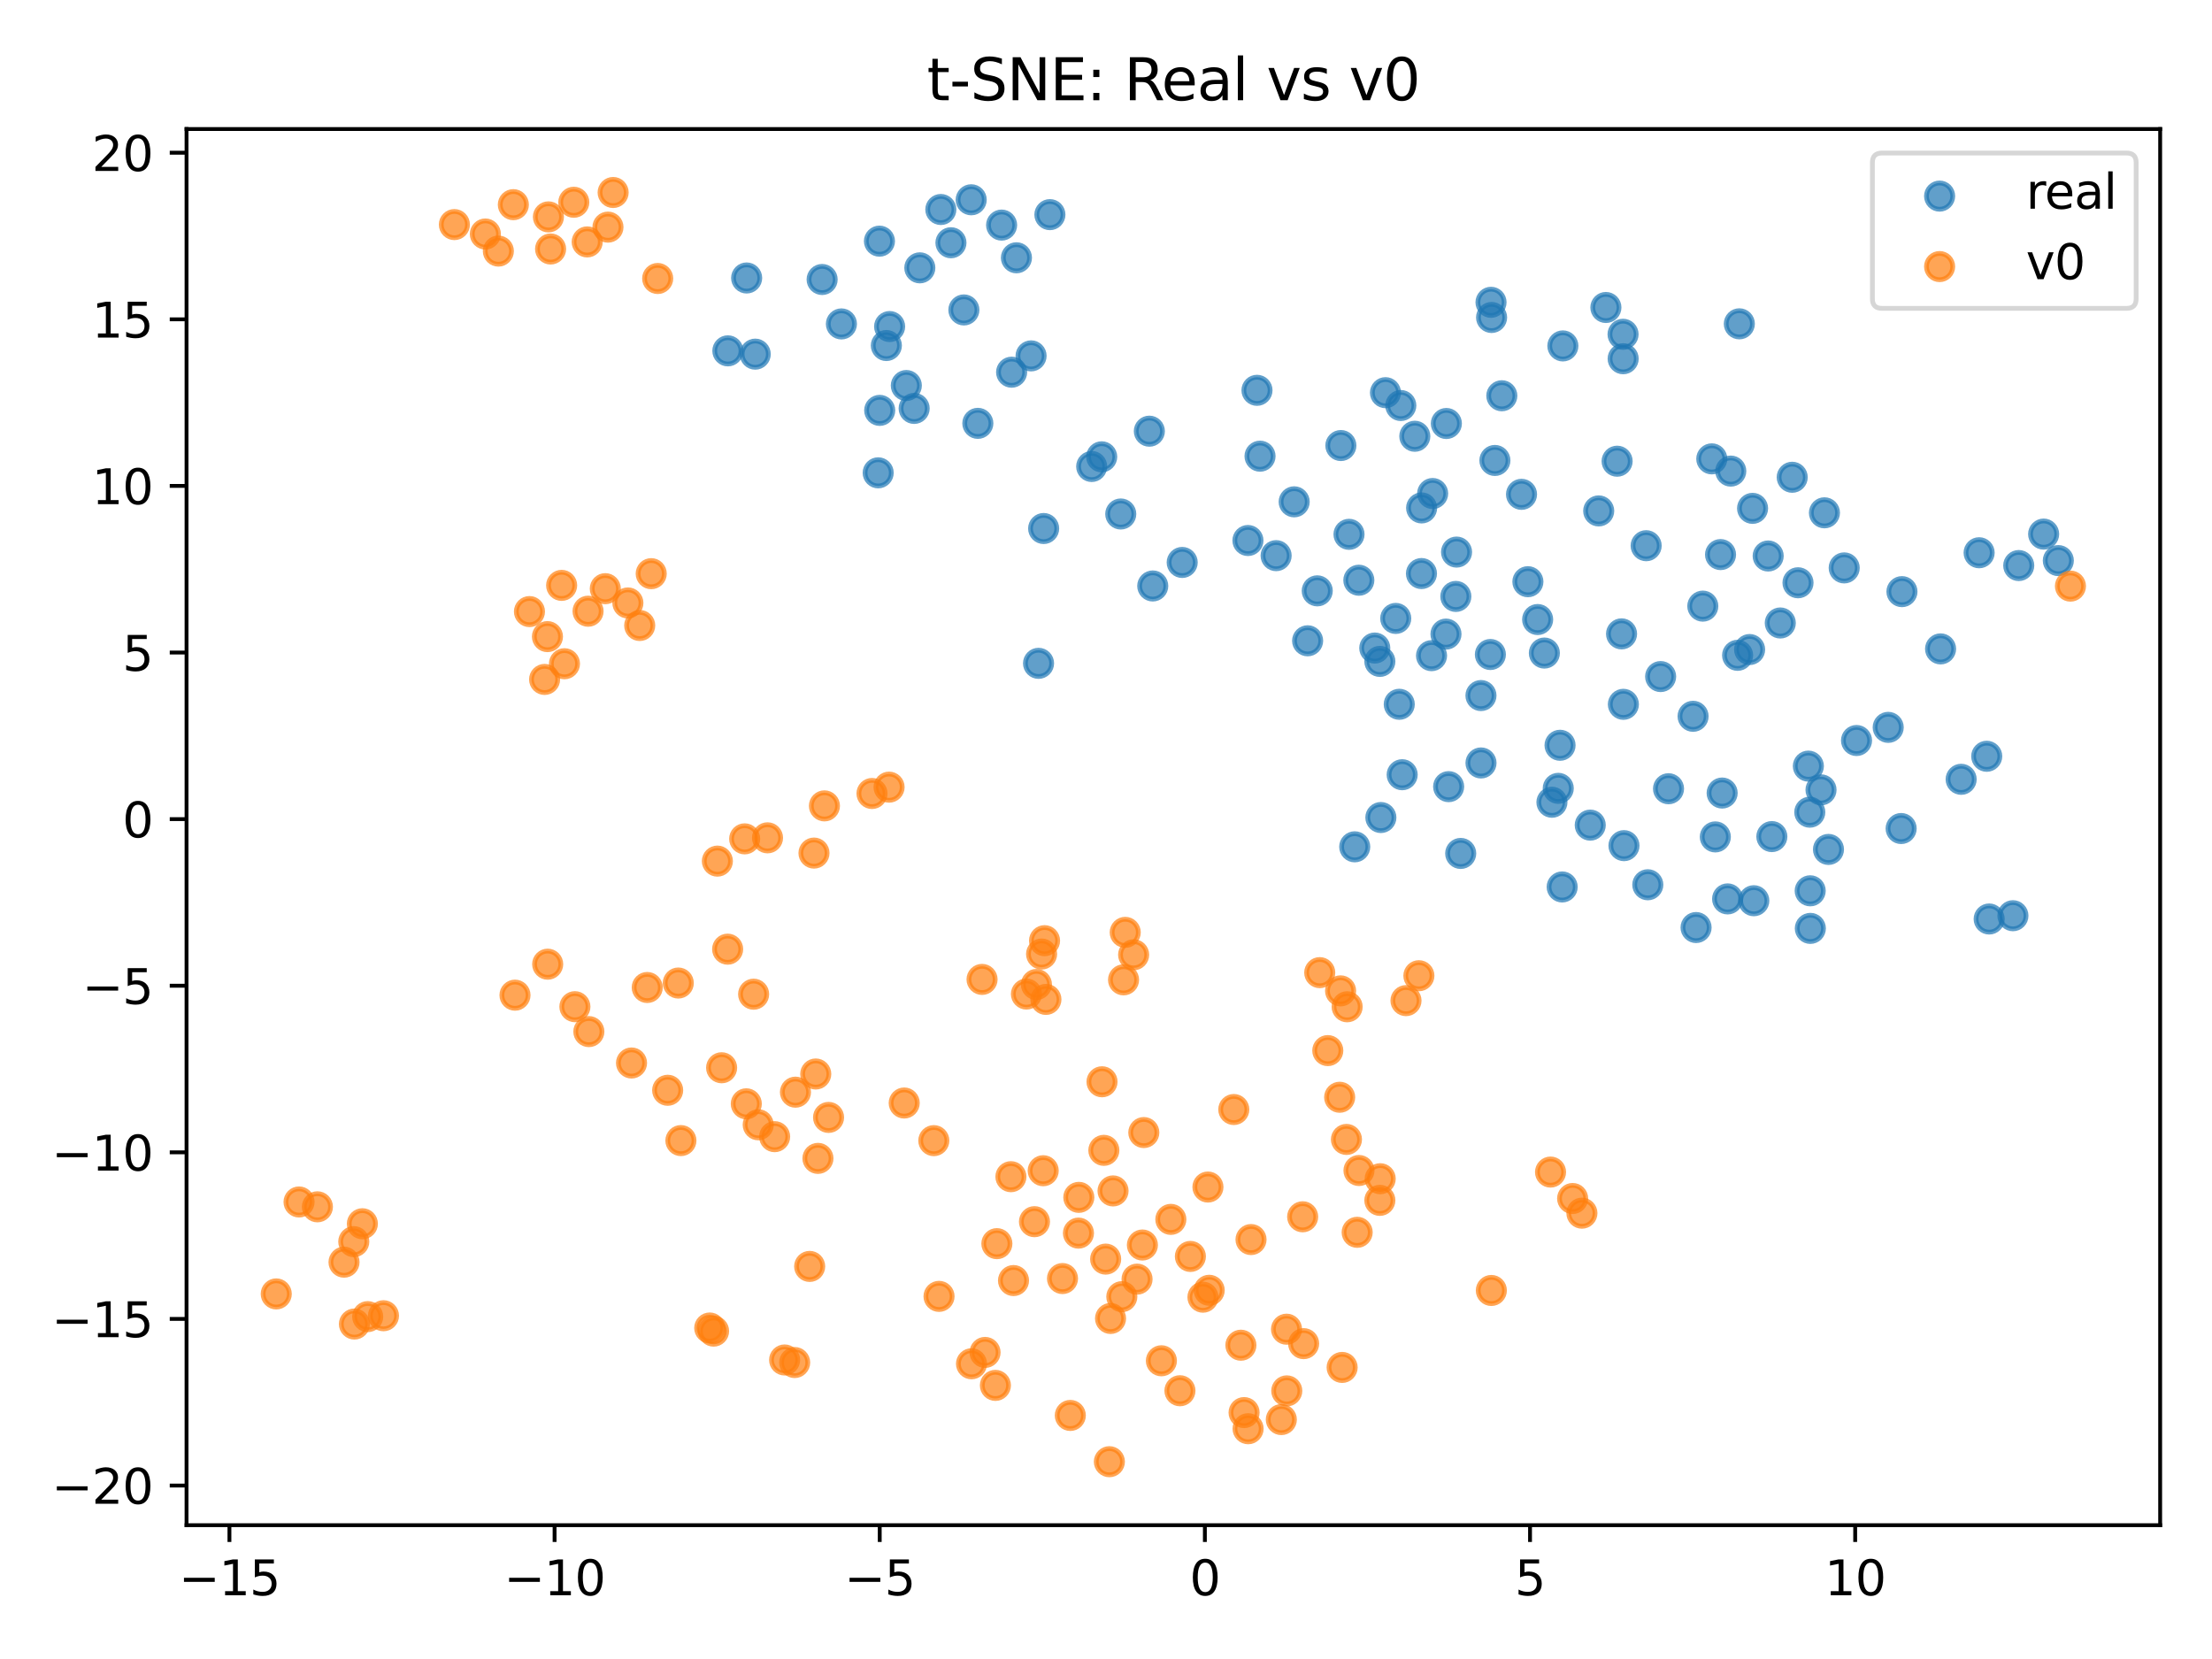 <?xml version="1.0" encoding="utf-8" standalone="no"?>
<!DOCTYPE svg PUBLIC "-//W3C//DTD SVG 1.1//EN"
  "http://www.w3.org/Graphics/SVG/1.1/DTD/svg11.dtd">
<svg xmlns:xlink="http://www.w3.org/1999/xlink" width="460.8pt" height="345.6pt" viewBox="0 0 460.8 345.6" xmlns="http://www.w3.org/2000/svg" version="1.1">
 <defs>
  <style type="text/css">*{stroke-linejoin: round; stroke-linecap: butt}</style>
 </defs>
 <g id="figure_1">
  <g id="patch_1">
   <path d="M 0 345.6 
L 460.8 345.6 
L 460.8 0 
L 0 0 
z
" style="fill: #ffffff"/>
  </g>
  <g id="axes_1">
   <g id="patch_2">
    <path d="M 38.86 317.72 
L 450 317.72 
L 450 26.88 
L 38.86 26.88 
z
" style="fill: #ffffff"/>
   </g>
   <g id="PathCollection_1">
    <defs>
     <path id="mc722284530" d="M 0 2.739 
C 0.726 2.739 1.423 2.45 1.936 1.936 
C 2.45 1.423 2.739 0.726 2.739 0 
C 2.739 -0.726 2.45 -1.423 1.936 -1.936 
C 1.423 -2.45 0.726 -2.739 0 -2.739 
C -0.726 -2.739 -1.423 -2.45 -1.936 -1.936 
C -2.45 -1.423 -2.739 -0.726 -2.739 0 
C -2.739 0.726 -2.45 1.423 -1.936 1.936 
C -1.423 2.45 -0.726 2.739 0 2.739 
z
" style="stroke: #1f77b4; stroke-opacity: 0.7"/>
    </defs>
    <g clip-path="url(#pd73a879f71)">
     <use xlink:href="#mc722284530" x="320.319" y="129.06" style="fill: #1f77b4; fill-opacity: 0.7; stroke: #1f77b4; stroke-opacity: 0.7"/>
     <use xlink:href="#mc722284530" x="151.627" y="73.089" style="fill: #1f77b4; fill-opacity: 0.7; stroke: #1f77b4; stroke-opacity: 0.7"/>
     <use xlink:href="#mc722284530" x="281.023" y="111.31" style="fill: #1f77b4; fill-opacity: 0.7; stroke: #1f77b4; stroke-opacity: 0.7"/>
     <use xlink:href="#mc722284530" x="303.278" y="124.247" style="fill: #1f77b4; fill-opacity: 0.7; stroke: #1f77b4; stroke-opacity: 0.7"/>
     <use xlink:href="#mc722284530" x="291.491" y="146.716" style="fill: #1f77b4; fill-opacity: 0.7; stroke: #1f77b4; stroke-opacity: 0.7"/>
     <use xlink:href="#mc722284530" x="301.223" y="132.095" style="fill: #1f77b4; fill-opacity: 0.7; stroke: #1f77b4; stroke-opacity: 0.7"/>
     <use xlink:href="#mc722284530" x="298.215" y="136.586" style="fill: #1f77b4; fill-opacity: 0.7; stroke: #1f77b4; stroke-opacity: 0.7"/>
     <use xlink:href="#mc722284530" x="377.097" y="185.571" style="fill: #1f77b4; fill-opacity: 0.7; stroke: #1f77b4; stroke-opacity: 0.7"/>
     <use xlink:href="#mc722284530" x="240.138" y="122.067" style="fill: #1f77b4; fill-opacity: 0.7; stroke: #1f77b4; stroke-opacity: 0.7"/>
     <use xlink:href="#mc722284530" x="359.892" y="187.259" style="fill: #1f77b4; fill-opacity: 0.7; stroke: #1f77b4; stroke-opacity: 0.7"/>
     <use xlink:href="#mc722284530" x="246.273" y="117.169" style="fill: #1f77b4; fill-opacity: 0.7; stroke: #1f77b4; stroke-opacity: 0.7"/>
     <use xlink:href="#mc722284530" x="296.15" y="105.81" style="fill: #1f77b4; fill-opacity: 0.7; stroke: #1f77b4; stroke-opacity: 0.7"/>
     <use xlink:href="#mc722284530" x="262.487" y="95.031" style="fill: #1f77b4; fill-opacity: 0.7; stroke: #1f77b4; stroke-opacity: 0.7"/>
     <use xlink:href="#mc722284530" x="288.623" y="81.802" style="fill: #1f77b4; fill-opacity: 0.7; stroke: #1f77b4; stroke-opacity: 0.7"/>
     <use xlink:href="#mc722284530" x="217.411" y="110.099" style="fill: #1f77b4; fill-opacity: 0.7; stroke: #1f77b4; stroke-opacity: 0.7"/>
     <use xlink:href="#mc722284530" x="352.699" y="149.217" style="fill: #1f77b4; fill-opacity: 0.7; stroke: #1f77b4; stroke-opacity: 0.7"/>
     <use xlink:href="#mc722284530" x="274.407" y="123.085" style="fill: #1f77b4; fill-opacity: 0.7; stroke: #1f77b4; stroke-opacity: 0.7"/>
     <use xlink:href="#mc722284530" x="283.07" y="120.873" style="fill: #1f77b4; fill-opacity: 0.7; stroke: #1f77b4; stroke-opacity: 0.7"/>
     <use xlink:href="#mc722284530" x="419.328" y="190.761" style="fill: #1f77b4; fill-opacity: 0.7; stroke: #1f77b4; stroke-opacity: 0.7"/>
     <use xlink:href="#mc722284530" x="301.777" y="163.873" style="fill: #1f77b4; fill-opacity: 0.7; stroke: #1f77b4; stroke-opacity: 0.7"/>
     <use xlink:href="#mc722284530" x="358.754" y="165.205" style="fill: #1f77b4; fill-opacity: 0.7; stroke: #1f77b4; stroke-opacity: 0.7"/>
     <use xlink:href="#mc722284530" x="286.391" y="134.997" style="fill: #1f77b4; fill-opacity: 0.7; stroke: #1f77b4; stroke-opacity: 0.7"/>
     <use xlink:href="#mc722284530" x="396.21" y="123.249" style="fill: #1f77b4; fill-opacity: 0.7; stroke: #1f77b4; stroke-opacity: 0.7"/>
     <use xlink:href="#mc722284530" x="310.474" y="136.345" style="fill: #1f77b4; fill-opacity: 0.7; stroke: #1f77b4; stroke-opacity: 0.7"/>
     <use xlink:href="#mc722284530" x="291.812" y="84.476" style="fill: #1f77b4; fill-opacity: 0.7; stroke: #1f77b4; stroke-opacity: 0.7"/>
     <use xlink:href="#mc722284530" x="384.181" y="118.305" style="fill: #1f77b4; fill-opacity: 0.7; stroke: #1f77b4; stroke-opacity: 0.7"/>
     <use xlink:href="#mc722284530" x="345.939" y="140.94" style="fill: #1f77b4; fill-opacity: 0.7; stroke: #1f77b4; stroke-opacity: 0.7"/>
     <use xlink:href="#mc722284530" x="318.289" y="121.18" style="fill: #1f77b4; fill-opacity: 0.7; stroke: #1f77b4; stroke-opacity: 0.7"/>
     <use xlink:href="#mc722284530" x="337.798" y="132.047" style="fill: #1f77b4; fill-opacity: 0.7; stroke: #1f77b4; stroke-opacity: 0.7"/>
     <use xlink:href="#mc722284530" x="374.558" y="121.402" style="fill: #1f77b4; fill-opacity: 0.7; stroke: #1f77b4; stroke-opacity: 0.7"/>
     <use xlink:href="#mc722284530" x="380.905" y="176.951" style="fill: #1f77b4; fill-opacity: 0.7; stroke: #1f77b4; stroke-opacity: 0.7"/>
     <use xlink:href="#mc722284530" x="396.044" y="172.597" style="fill: #1f77b4; fill-opacity: 0.7; stroke: #1f77b4; stroke-opacity: 0.7"/>
     <use xlink:href="#mc722284530" x="408.543" y="162.344" style="fill: #1f77b4; fill-opacity: 0.7; stroke: #1f77b4; stroke-opacity: 0.7"/>
     <use xlink:href="#mc722284530" x="413.872" y="157.545" style="fill: #1f77b4; fill-opacity: 0.7; stroke: #1f77b4; stroke-opacity: 0.7"/>
     <use xlink:href="#mc722284530" x="420.54" y="117.813" style="fill: #1f77b4; fill-opacity: 0.7; stroke: #1f77b4; stroke-opacity: 0.7"/>
     <use xlink:href="#mc722284530" x="386.748" y="154.262" style="fill: #1f77b4; fill-opacity: 0.7; stroke: #1f77b4; stroke-opacity: 0.7"/>
     <use xlink:href="#mc722284530" x="393.348" y="151.523" style="fill: #1f77b4; fill-opacity: 0.7; stroke: #1f77b4; stroke-opacity: 0.7"/>
     <use xlink:href="#mc722284530" x="412.288" y="115.149" style="fill: #1f77b4; fill-opacity: 0.7; stroke: #1f77b4; stroke-opacity: 0.7"/>
     <use xlink:href="#mc722284530" x="425.727" y="111.262" style="fill: #1f77b4; fill-opacity: 0.7; stroke: #1f77b4; stroke-opacity: 0.7"/>
     <use xlink:href="#mc722284530" x="428.787" y="116.783" style="fill: #1f77b4; fill-opacity: 0.7; stroke: #1f77b4; stroke-opacity: 0.7"/>
     <use xlink:href="#mc722284530" x="303.426" y="115.009" style="fill: #1f77b4; fill-opacity: 0.7; stroke: #1f77b4; stroke-opacity: 0.7"/>
     <use xlink:href="#mc722284530" x="259.968" y="112.598" style="fill: #1f77b4; fill-opacity: 0.7; stroke: #1f77b4; stroke-opacity: 0.7"/>
     <use xlink:href="#mc722284530" x="312.855" y="82.442" style="fill: #1f77b4; fill-opacity: 0.7; stroke: #1f77b4; stroke-opacity: 0.7"/>
     <use xlink:href="#mc722284530" x="354.725" y="126.267" style="fill: #1f77b4; fill-opacity: 0.7; stroke: #1f77b4; stroke-opacity: 0.7"/>
     <use xlink:href="#mc722284530" x="282.215" y="176.407" style="fill: #1f77b4; fill-opacity: 0.7; stroke: #1f77b4; stroke-opacity: 0.7"/>
     <use xlink:href="#mc722284530" x="269.602" y="104.539" style="fill: #1f77b4; fill-opacity: 0.7; stroke: #1f77b4; stroke-opacity: 0.7"/>
     <use xlink:href="#mc722284530" x="338.111" y="69.638" style="fill: #1f77b4; fill-opacity: 0.7; stroke: #1f77b4; stroke-opacity: 0.7"/>
     <use xlink:href="#mc722284530" x="338.133" y="74.73" style="fill: #1f77b4; fill-opacity: 0.7; stroke: #1f77b4; stroke-opacity: 0.7"/>
     <use xlink:href="#mc722284530" x="301.304" y="88.222" style="fill: #1f77b4; fill-opacity: 0.7; stroke: #1f77b4; stroke-opacity: 0.7"/>
     <use xlink:href="#mc722284530" x="342.924" y="113.68" style="fill: #1f77b4; fill-opacity: 0.7; stroke: #1f77b4; stroke-opacity: 0.7"/>
     <use xlink:href="#mc722284530" x="365.092" y="105.901" style="fill: #1f77b4; fill-opacity: 0.7; stroke: #1f77b4; stroke-opacity: 0.7"/>
     <use xlink:href="#mc722284530" x="290.757" y="128.829" style="fill: #1f77b4; fill-opacity: 0.7; stroke: #1f77b4; stroke-opacity: 0.7"/>
     <use xlink:href="#mc722284530" x="325.572" y="72.06" style="fill: #1f77b4; fill-opacity: 0.7; stroke: #1f77b4; stroke-opacity: 0.7"/>
     <use xlink:href="#mc722284530" x="373.35" y="99.423" style="fill: #1f77b4; fill-opacity: 0.7; stroke: #1f77b4; stroke-opacity: 0.7"/>
     <use xlink:href="#mc722284530" x="380.064" y="106.828" style="fill: #1f77b4; fill-opacity: 0.7; stroke: #1f77b4; stroke-opacity: 0.7"/>
     <use xlink:href="#mc722284530" x="360.551" y="98.138" style="fill: #1f77b4; fill-opacity: 0.7; stroke: #1f77b4; stroke-opacity: 0.7"/>
     <use xlink:href="#mc722284530" x="358.418" y="115.53" style="fill: #1f77b4; fill-opacity: 0.7; stroke: #1f77b4; stroke-opacity: 0.7"/>
     <use xlink:href="#mc722284530" x="356.596" y="95.59" style="fill: #1f77b4; fill-opacity: 0.7; stroke: #1f77b4; stroke-opacity: 0.7"/>
     <use xlink:href="#mc722284530" x="292.1" y="161.388" style="fill: #1f77b4; fill-opacity: 0.7; stroke: #1f77b4; stroke-opacity: 0.7"/>
     <use xlink:href="#mc722284530" x="210.736" y="77.537" style="fill: #1f77b4; fill-opacity: 0.7; stroke: #1f77b4; stroke-opacity: 0.7"/>
     <use xlink:href="#mc722284530" x="362.335" y="67.459" style="fill: #1f77b4; fill-opacity: 0.7; stroke: #1f77b4; stroke-opacity: 0.7"/>
     <use xlink:href="#mc722284530" x="365.35" y="187.638" style="fill: #1f77b4; fill-opacity: 0.7; stroke: #1f77b4; stroke-opacity: 0.7"/>
     <use xlink:href="#mc722284530" x="308.52" y="158.937" style="fill: #1f77b4; fill-opacity: 0.7; stroke: #1f77b4; stroke-opacity: 0.7"/>
     <use xlink:href="#mc722284530" x="377.126" y="193.401" style="fill: #1f77b4; fill-opacity: 0.7; stroke: #1f77b4; stroke-opacity: 0.7"/>
     <use xlink:href="#mc722284530" x="379.351" y="164.544" style="fill: #1f77b4; fill-opacity: 0.7; stroke: #1f77b4; stroke-opacity: 0.7"/>
     <use xlink:href="#mc722284530" x="272.402" y="133.489" style="fill: #1f77b4; fill-opacity: 0.7; stroke: #1f77b4; stroke-opacity: 0.7"/>
     <use xlink:href="#mc722284530" x="321.72" y="136.045" style="fill: #1f77b4; fill-opacity: 0.7; stroke: #1f77b4; stroke-opacity: 0.7"/>
     <use xlink:href="#mc722284530" x="377.01" y="169.193" style="fill: #1f77b4; fill-opacity: 0.7; stroke: #1f77b4; stroke-opacity: 0.7"/>
     <use xlink:href="#mc722284530" x="296.116" y="119.48" style="fill: #1f77b4; fill-opacity: 0.7; stroke: #1f77b4; stroke-opacity: 0.7"/>
     <use xlink:href="#mc722284530" x="404.257" y="135.176" style="fill: #1f77b4; fill-opacity: 0.7; stroke: #1f77b4; stroke-opacity: 0.7"/>
     <use xlink:href="#mc722284530" x="414.382" y="191.444" style="fill: #1f77b4; fill-opacity: 0.7; stroke: #1f77b4; stroke-opacity: 0.7"/>
     <use xlink:href="#mc722284530" x="279.326" y="92.813" style="fill: #1f77b4; fill-opacity: 0.7; stroke: #1f77b4; stroke-opacity: 0.7"/>
     <use xlink:href="#mc722284530" x="304.29" y="177.787" style="fill: #1f77b4; fill-opacity: 0.7; stroke: #1f77b4; stroke-opacity: 0.7"/>
     <use xlink:href="#mc722284530" x="287.66" y="170.305" style="fill: #1f77b4; fill-opacity: 0.7; stroke: #1f77b4; stroke-opacity: 0.7"/>
     <use xlink:href="#mc722284530" x="239.43" y="89.824" style="fill: #1f77b4; fill-opacity: 0.7; stroke: #1f77b4; stroke-opacity: 0.7"/>
     <use xlink:href="#mc722284530" x="216.347" y="138.186" style="fill: #1f77b4; fill-opacity: 0.7; stroke: #1f77b4; stroke-opacity: 0.7"/>
     <use xlink:href="#mc722284530" x="310.725" y="66.137" style="fill: #1f77b4; fill-opacity: 0.7; stroke: #1f77b4; stroke-opacity: 0.7"/>
     <use xlink:href="#mc722284530" x="294.731" y="90.88" style="fill: #1f77b4; fill-opacity: 0.7; stroke: #1f77b4; stroke-opacity: 0.7"/>
     <use xlink:href="#mc722284530" x="310.606" y="62.977" style="fill: #1f77b4; fill-opacity: 0.7; stroke: #1f77b4; stroke-opacity: 0.7"/>
     <use xlink:href="#mc722284530" x="334.536" y="64.055" style="fill: #1f77b4; fill-opacity: 0.7; stroke: #1f77b4; stroke-opacity: 0.7"/>
     <use xlink:href="#mc722284530" x="347.584" y="164.308" style="fill: #1f77b4; fill-opacity: 0.7; stroke: #1f77b4; stroke-opacity: 0.7"/>
     <use xlink:href="#mc722284530" x="324.986" y="155.254" style="fill: #1f77b4; fill-opacity: 0.7; stroke: #1f77b4; stroke-opacity: 0.7"/>
     <use xlink:href="#mc722284530" x="265.841" y="115.753" style="fill: #1f77b4; fill-opacity: 0.7; stroke: #1f77b4; stroke-opacity: 0.7"/>
     <use xlink:href="#mc722284530" x="364.475" y="135.31" style="fill: #1f77b4; fill-opacity: 0.7; stroke: #1f77b4; stroke-opacity: 0.7"/>
     <use xlink:href="#mc722284530" x="361.976" y="136.514" style="fill: #1f77b4; fill-opacity: 0.7; stroke: #1f77b4; stroke-opacity: 0.7"/>
     <use xlink:href="#mc722284530" x="338.302" y="176.164" style="fill: #1f77b4; fill-opacity: 0.7; stroke: #1f77b4; stroke-opacity: 0.7"/>
     <use xlink:href="#mc722284530" x="331.277" y="171.889" style="fill: #1f77b4; fill-opacity: 0.7; stroke: #1f77b4; stroke-opacity: 0.7"/>
     <use xlink:href="#mc722284530" x="324.613" y="164.228" style="fill: #1f77b4; fill-opacity: 0.7; stroke: #1f77b4; stroke-opacity: 0.7"/>
     <use xlink:href="#mc722284530" x="323.296" y="167.122" style="fill: #1f77b4; fill-opacity: 0.7; stroke: #1f77b4; stroke-opacity: 0.7"/>
     <use xlink:href="#mc722284530" x="376.716" y="159.599" style="fill: #1f77b4; fill-opacity: 0.7; stroke: #1f77b4; stroke-opacity: 0.7"/>
     <use xlink:href="#mc722284530" x="357.332" y="174.343" style="fill: #1f77b4; fill-opacity: 0.7; stroke: #1f77b4; stroke-opacity: 0.7"/>
     <use xlink:href="#mc722284530" x="369.107" y="174.275" style="fill: #1f77b4; fill-opacity: 0.7; stroke: #1f77b4; stroke-opacity: 0.7"/>
     <use xlink:href="#mc722284530" x="298.444" y="102.809" style="fill: #1f77b4; fill-opacity: 0.7; stroke: #1f77b4; stroke-opacity: 0.7"/>
     <use xlink:href="#mc722284530" x="368.343" y="115.824" style="fill: #1f77b4; fill-opacity: 0.7; stroke: #1f77b4; stroke-opacity: 0.7"/>
     <use xlink:href="#mc722284530" x="287.448" y="137.783" style="fill: #1f77b4; fill-opacity: 0.7; stroke: #1f77b4; stroke-opacity: 0.7"/>
     <use xlink:href="#mc722284530" x="353.324" y="193.223" style="fill: #1f77b4; fill-opacity: 0.7; stroke: #1f77b4; stroke-opacity: 0.7"/>
     <use xlink:href="#mc722284530" x="233.474" y="107.075" style="fill: #1f77b4; fill-opacity: 0.7; stroke: #1f77b4; stroke-opacity: 0.7"/>
     <use xlink:href="#mc722284530" x="325.429" y="184.768" style="fill: #1f77b4; fill-opacity: 0.7; stroke: #1f77b4; stroke-opacity: 0.7"/>
     <use xlink:href="#mc722284530" x="338.18" y="146.724" style="fill: #1f77b4; fill-opacity: 0.7; stroke: #1f77b4; stroke-opacity: 0.7"/>
     <use xlink:href="#mc722284530" x="343.266" y="184.312" style="fill: #1f77b4; fill-opacity: 0.7; stroke: #1f77b4; stroke-opacity: 0.7"/>
     <use xlink:href="#mc722284530" x="336.876" y="96.078" style="fill: #1f77b4; fill-opacity: 0.7; stroke: #1f77b4; stroke-opacity: 0.7"/>
     <use xlink:href="#mc722284530" x="316.959" y="102.979" style="fill: #1f77b4; fill-opacity: 0.7; stroke: #1f77b4; stroke-opacity: 0.7"/>
     <use xlink:href="#mc722284530" x="370.866" y="129.779" style="fill: #1f77b4; fill-opacity: 0.7; stroke: #1f77b4; stroke-opacity: 0.7"/>
     <use xlink:href="#mc722284530" x="190.435" y="85.08" style="fill: #1f77b4; fill-opacity: 0.7; stroke: #1f77b4; stroke-opacity: 0.7"/>
     <use xlink:href="#mc722284530" x="311.415" y="95.921" style="fill: #1f77b4; fill-opacity: 0.7; stroke: #1f77b4; stroke-opacity: 0.7"/>
     <use xlink:href="#mc722284530" x="229.503" y="95.165" style="fill: #1f77b4; fill-opacity: 0.7; stroke: #1f77b4; stroke-opacity: 0.7"/>
     <use xlink:href="#mc722284530" x="203.701" y="88.192" style="fill: #1f77b4; fill-opacity: 0.7; stroke: #1f77b4; stroke-opacity: 0.7"/>
     <use xlink:href="#mc722284530" x="182.941" y="98.499" style="fill: #1f77b4; fill-opacity: 0.7; stroke: #1f77b4; stroke-opacity: 0.7"/>
     <use xlink:href="#mc722284530" x="227.419" y="97.177" style="fill: #1f77b4; fill-opacity: 0.7; stroke: #1f77b4; stroke-opacity: 0.7"/>
     <use xlink:href="#mc722284530" x="183.257" y="85.49" style="fill: #1f77b4; fill-opacity: 0.7; stroke: #1f77b4; stroke-opacity: 0.7"/>
     <use xlink:href="#mc722284530" x="191.616" y="55.796" style="fill: #1f77b4; fill-opacity: 0.7; stroke: #1f77b4; stroke-opacity: 0.7"/>
     <use xlink:href="#mc722284530" x="157.329" y="73.776" style="fill: #1f77b4; fill-opacity: 0.7; stroke: #1f77b4; stroke-opacity: 0.7"/>
     <use xlink:href="#mc722284530" x="200.793" y="64.565" style="fill: #1f77b4; fill-opacity: 0.7; stroke: #1f77b4; stroke-opacity: 0.7"/>
     <use xlink:href="#mc722284530" x="175.281" y="67.48" style="fill: #1f77b4; fill-opacity: 0.7; stroke: #1f77b4; stroke-opacity: 0.7"/>
     <use xlink:href="#mc722284530" x="188.805" y="80.311" style="fill: #1f77b4; fill-opacity: 0.7; stroke: #1f77b4; stroke-opacity: 0.7"/>
     <use xlink:href="#mc722284530" x="184.646" y="71.979" style="fill: #1f77b4; fill-opacity: 0.7; stroke: #1f77b4; stroke-opacity: 0.7"/>
     <use xlink:href="#mc722284530" x="185.324" y="68.025" style="fill: #1f77b4; fill-opacity: 0.7; stroke: #1f77b4; stroke-opacity: 0.7"/>
     <use xlink:href="#mc722284530" x="183.205" y="50.238" style="fill: #1f77b4; fill-opacity: 0.7; stroke: #1f77b4; stroke-opacity: 0.7"/>
     <use xlink:href="#mc722284530" x="155.54" y="57.908" style="fill: #1f77b4; fill-opacity: 0.7; stroke: #1f77b4; stroke-opacity: 0.7"/>
     <use xlink:href="#mc722284530" x="171.264" y="58.224" style="fill: #1f77b4; fill-opacity: 0.7; stroke: #1f77b4; stroke-opacity: 0.7"/>
     <use xlink:href="#mc722284530" x="261.853" y="81.311" style="fill: #1f77b4; fill-opacity: 0.7; stroke: #1f77b4; stroke-opacity: 0.7"/>
     <use xlink:href="#mc722284530" x="195.992" y="43.643" style="fill: #1f77b4; fill-opacity: 0.7; stroke: #1f77b4; stroke-opacity: 0.7"/>
     <use xlink:href="#mc722284530" x="308.512" y="144.896" style="fill: #1f77b4; fill-opacity: 0.7; stroke: #1f77b4; stroke-opacity: 0.7"/>
     <use xlink:href="#mc722284530" x="214.791" y="74.136" style="fill: #1f77b4; fill-opacity: 0.7; stroke: #1f77b4; stroke-opacity: 0.7"/>
     <use xlink:href="#mc722284530" x="211.744" y="53.701" style="fill: #1f77b4; fill-opacity: 0.7; stroke: #1f77b4; stroke-opacity: 0.7"/>
     <use xlink:href="#mc722284530" x="198.1" y="50.569" style="fill: #1f77b4; fill-opacity: 0.7; stroke: #1f77b4; stroke-opacity: 0.7"/>
     <use xlink:href="#mc722284530" x="208.653" y="46.891" style="fill: #1f77b4; fill-opacity: 0.7; stroke: #1f77b4; stroke-opacity: 0.7"/>
     <use xlink:href="#mc722284530" x="218.713" y="44.713" style="fill: #1f77b4; fill-opacity: 0.7; stroke: #1f77b4; stroke-opacity: 0.7"/>
     <use xlink:href="#mc722284530" x="202.318" y="41.617" style="fill: #1f77b4; fill-opacity: 0.7; stroke: #1f77b4; stroke-opacity: 0.7"/>
     <use xlink:href="#mc722284530" x="333.039" y="106.433" style="fill: #1f77b4; fill-opacity: 0.7; stroke: #1f77b4; stroke-opacity: 0.7"/>
    </g>
   </g>
   <g id="PathCollection_2">
    <defs>
     <path id="m5a18309e97" d="M 0 2.739 
C 0.726 2.739 1.423 2.45 1.936 1.936 
C 2.45 1.423 2.739 0.726 2.739 0 
C 2.739 -0.726 2.45 -1.423 1.936 -1.936 
C 1.423 -2.45 0.726 -2.739 0 -2.739 
C -0.726 -2.739 -1.423 -2.45 -1.936 -1.936 
C -2.45 -1.423 -2.739 -0.726 -2.739 0 
C -2.739 0.726 -2.45 1.423 -1.936 1.936 
C -1.423 2.45 -0.726 2.739 0 2.739 
z
" style="stroke: #ff7f0e; stroke-opacity: 0.7"/>
    </defs>
    <g clip-path="url(#pd73a879f71)">
     <use xlink:href="#m5a18309e97" x="237.982" y="259.36" style="fill: #ff7f0e; fill-opacity: 0.7; stroke: #ff7f0e; stroke-opacity: 0.7"/>
     <use xlink:href="#m5a18309e97" x="236.869" y="266.469" style="fill: #ff7f0e; fill-opacity: 0.7; stroke: #ff7f0e; stroke-opacity: 0.7"/>
     <use xlink:href="#m5a18309e97" x="241.939" y="283.474" style="fill: #ff7f0e; fill-opacity: 0.7; stroke: #ff7f0e; stroke-opacity: 0.7"/>
     <use xlink:href="#m5a18309e97" x="215.499" y="254.497" style="fill: #ff7f0e; fill-opacity: 0.7; stroke: #ff7f0e; stroke-opacity: 0.7"/>
     <use xlink:href="#m5a18309e97" x="251.635" y="247.283" style="fill: #ff7f0e; fill-opacity: 0.7; stroke: #ff7f0e; stroke-opacity: 0.7"/>
     <use xlink:href="#m5a18309e97" x="233.696" y="270.122" style="fill: #ff7f0e; fill-opacity: 0.7; stroke: #ff7f0e; stroke-opacity: 0.7"/>
     <use xlink:href="#m5a18309e97" x="224.662" y="256.882" style="fill: #ff7f0e; fill-opacity: 0.7; stroke: #ff7f0e; stroke-opacity: 0.7"/>
     <use xlink:href="#m5a18309e97" x="247.98" y="261.737" style="fill: #ff7f0e; fill-opacity: 0.7; stroke: #ff7f0e; stroke-opacity: 0.7"/>
     <use xlink:href="#m5a18309e97" x="250.596" y="270.227" style="fill: #ff7f0e; fill-opacity: 0.7; stroke: #ff7f0e; stroke-opacity: 0.7"/>
     <use xlink:href="#m5a18309e97" x="230.327" y="262.295" style="fill: #ff7f0e; fill-opacity: 0.7; stroke: #ff7f0e; stroke-opacity: 0.7"/>
     <use xlink:href="#m5a18309e97" x="271.367" y="253.478" style="fill: #ff7f0e; fill-opacity: 0.7; stroke: #ff7f0e; stroke-opacity: 0.7"/>
     <use xlink:href="#m5a18309e97" x="260.611" y="258.223" style="fill: #ff7f0e; fill-opacity: 0.7; stroke: #ff7f0e; stroke-opacity: 0.7"/>
     <use xlink:href="#m5a18309e97" x="243.907" y="254.018" style="fill: #ff7f0e; fill-opacity: 0.7; stroke: #ff7f0e; stroke-opacity: 0.7"/>
     <use xlink:href="#m5a18309e97" x="231.867" y="248.09" style="fill: #ff7f0e; fill-opacity: 0.7; stroke: #ff7f0e; stroke-opacity: 0.7"/>
     <use xlink:href="#m5a18309e97" x="282.723" y="256.714" style="fill: #ff7f0e; fill-opacity: 0.7; stroke: #ff7f0e; stroke-opacity: 0.7"/>
     <use xlink:href="#m5a18309e97" x="251.897" y="268.79" style="fill: #ff7f0e; fill-opacity: 0.7; stroke: #ff7f0e; stroke-opacity: 0.7"/>
     <use xlink:href="#m5a18309e97" x="207.668" y="259.076" style="fill: #ff7f0e; fill-opacity: 0.7; stroke: #ff7f0e; stroke-opacity: 0.7"/>
     <use xlink:href="#m5a18309e97" x="224.735" y="249.433" style="fill: #ff7f0e; fill-opacity: 0.7; stroke: #ff7f0e; stroke-opacity: 0.7"/>
     <use xlink:href="#m5a18309e97" x="217.318" y="243.883" style="fill: #ff7f0e; fill-opacity: 0.7; stroke: #ff7f0e; stroke-opacity: 0.7"/>
     <use xlink:href="#m5a18309e97" x="210.592" y="245.127" style="fill: #ff7f0e; fill-opacity: 0.7; stroke: #ff7f0e; stroke-opacity: 0.7"/>
     <use xlink:href="#m5a18309e97" x="221.339" y="266.346" style="fill: #ff7f0e; fill-opacity: 0.7; stroke: #ff7f0e; stroke-opacity: 0.7"/>
     <use xlink:href="#m5a18309e97" x="211.134" y="266.764" style="fill: #ff7f0e; fill-opacity: 0.7; stroke: #ff7f0e; stroke-opacity: 0.7"/>
     <use xlink:href="#m5a18309e97" x="257.023" y="231.132" style="fill: #ff7f0e; fill-opacity: 0.7; stroke: #ff7f0e; stroke-opacity: 0.7"/>
     <use xlink:href="#m5a18309e97" x="310.674" y="268.827" style="fill: #ff7f0e; fill-opacity: 0.7; stroke: #ff7f0e; stroke-opacity: 0.7"/>
     <use xlink:href="#m5a18309e97" x="238.278" y="235.933" style="fill: #ff7f0e; fill-opacity: 0.7; stroke: #ff7f0e; stroke-opacity: 0.7"/>
     <use xlink:href="#m5a18309e97" x="205.205" y="281.735" style="fill: #ff7f0e; fill-opacity: 0.7; stroke: #ff7f0e; stroke-opacity: 0.7"/>
     <use xlink:href="#m5a18309e97" x="323.005" y="244.166" style="fill: #ff7f0e; fill-opacity: 0.7; stroke: #ff7f0e; stroke-opacity: 0.7"/>
     <use xlink:href="#m5a18309e97" x="329.541" y="252.726" style="fill: #ff7f0e; fill-opacity: 0.7; stroke: #ff7f0e; stroke-opacity: 0.7"/>
     <use xlink:href="#m5a18309e97" x="229.954" y="239.638" style="fill: #ff7f0e; fill-opacity: 0.7; stroke: #ff7f0e; stroke-opacity: 0.7"/>
     <use xlink:href="#m5a18309e97" x="327.608" y="249.671" style="fill: #ff7f0e; fill-opacity: 0.7; stroke: #ff7f0e; stroke-opacity: 0.7"/>
     <use xlink:href="#m5a18309e97" x="204.58" y="204.029" style="fill: #ff7f0e; fill-opacity: 0.7; stroke: #ff7f0e; stroke-opacity: 0.7"/>
     <use xlink:href="#m5a18309e97" x="147.848" y="276.648" style="fill: #ff7f0e; fill-opacity: 0.7; stroke: #ff7f0e; stroke-opacity: 0.7"/>
     <use xlink:href="#m5a18309e97" x="168.667" y="263.817" style="fill: #ff7f0e; fill-opacity: 0.7; stroke: #ff7f0e; stroke-opacity: 0.7"/>
     <use xlink:href="#m5a18309e97" x="163.451" y="283.307" style="fill: #ff7f0e; fill-opacity: 0.7; stroke: #ff7f0e; stroke-opacity: 0.7"/>
     <use xlink:href="#m5a18309e97" x="148.651" y="277.294" style="fill: #ff7f0e; fill-opacity: 0.7; stroke: #ff7f0e; stroke-opacity: 0.7"/>
     <use xlink:href="#m5a18309e97" x="195.616" y="270.058" style="fill: #ff7f0e; fill-opacity: 0.7; stroke: #ff7f0e; stroke-opacity: 0.7"/>
     <use xlink:href="#m5a18309e97" x="222.965" y="294.862" style="fill: #ff7f0e; fill-opacity: 0.7; stroke: #ff7f0e; stroke-opacity: 0.7"/>
     <use xlink:href="#m5a18309e97" x="165.543" y="283.842" style="fill: #ff7f0e; fill-opacity: 0.7; stroke: #ff7f0e; stroke-opacity: 0.7"/>
     <use xlink:href="#m5a18309e97" x="207.361" y="288.602" style="fill: #ff7f0e; fill-opacity: 0.7; stroke: #ff7f0e; stroke-opacity: 0.7"/>
     <use xlink:href="#m5a18309e97" x="202.384" y="284.098" style="fill: #ff7f0e; fill-opacity: 0.7; stroke: #ff7f0e; stroke-opacity: 0.7"/>
     <use xlink:href="#m5a18309e97" x="141.844" y="237.606" style="fill: #ff7f0e; fill-opacity: 0.7; stroke: #ff7f0e; stroke-opacity: 0.7"/>
     <use xlink:href="#m5a18309e97" x="188.365" y="229.777" style="fill: #ff7f0e; fill-opacity: 0.7; stroke: #ff7f0e; stroke-opacity: 0.7"/>
     <use xlink:href="#m5a18309e97" x="165.709" y="227.519" style="fill: #ff7f0e; fill-opacity: 0.7; stroke: #ff7f0e; stroke-opacity: 0.7"/>
     <use xlink:href="#m5a18309e97" x="161.373" y="236.789" style="fill: #ff7f0e; fill-opacity: 0.7; stroke: #ff7f0e; stroke-opacity: 0.7"/>
     <use xlink:href="#m5a18309e97" x="169.934" y="223.733" style="fill: #ff7f0e; fill-opacity: 0.7; stroke: #ff7f0e; stroke-opacity: 0.7"/>
     <use xlink:href="#m5a18309e97" x="194.531" y="237.616" style="fill: #ff7f0e; fill-opacity: 0.7; stroke: #ff7f0e; stroke-opacity: 0.7"/>
     <use xlink:href="#m5a18309e97" x="172.604" y="232.779" style="fill: #ff7f0e; fill-opacity: 0.7; stroke: #ff7f0e; stroke-opacity: 0.7"/>
     <use xlink:href="#m5a18309e97" x="170.392" y="241.313" style="fill: #ff7f0e; fill-opacity: 0.7; stroke: #ff7f0e; stroke-opacity: 0.7"/>
     <use xlink:href="#m5a18309e97" x="157.951" y="234.31" style="fill: #ff7f0e; fill-opacity: 0.7; stroke: #ff7f0e; stroke-opacity: 0.7"/>
     <use xlink:href="#m5a18309e97" x="155.467" y="229.946" style="fill: #ff7f0e; fill-opacity: 0.7; stroke: #ff7f0e; stroke-opacity: 0.7"/>
     <use xlink:href="#m5a18309e97" x="171.744" y="167.879" style="fill: #ff7f0e; fill-opacity: 0.7; stroke: #ff7f0e; stroke-opacity: 0.7"/>
     <use xlink:href="#m5a18309e97" x="231.104" y="304.5" style="fill: #ff7f0e; fill-opacity: 0.7; stroke: #ff7f0e; stroke-opacity: 0.7"/>
     <use xlink:href="#m5a18309e97" x="155.13" y="174.749" style="fill: #ff7f0e; fill-opacity: 0.7; stroke: #ff7f0e; stroke-opacity: 0.7"/>
     <use xlink:href="#m5a18309e97" x="169.57" y="177.713" style="fill: #ff7f0e; fill-opacity: 0.7; stroke: #ff7f0e; stroke-opacity: 0.7"/>
     <use xlink:href="#m5a18309e97" x="229.569" y="225.354" style="fill: #ff7f0e; fill-opacity: 0.7; stroke: #ff7f0e; stroke-opacity: 0.7"/>
     <use xlink:href="#m5a18309e97" x="159.887" y="174.536" style="fill: #ff7f0e; fill-opacity: 0.7; stroke: #ff7f0e; stroke-opacity: 0.7"/>
     <use xlink:href="#m5a18309e97" x="185.211" y="163.98" style="fill: #ff7f0e; fill-opacity: 0.7; stroke: #ff7f0e; stroke-opacity: 0.7"/>
     <use xlink:href="#m5a18309e97" x="149.443" y="179.387" style="fill: #ff7f0e; fill-opacity: 0.7; stroke: #ff7f0e; stroke-opacity: 0.7"/>
     <use xlink:href="#m5a18309e97" x="107.283" y="207.312" style="fill: #ff7f0e; fill-opacity: 0.7; stroke: #ff7f0e; stroke-opacity: 0.7"/>
     <use xlink:href="#m5a18309e97" x="181.654" y="165.3" style="fill: #ff7f0e; fill-opacity: 0.7; stroke: #ff7f0e; stroke-opacity: 0.7"/>
     <use xlink:href="#m5a18309e97" x="258.5" y="280.232" style="fill: #ff7f0e; fill-opacity: 0.7; stroke: #ff7f0e; stroke-opacity: 0.7"/>
     <use xlink:href="#m5a18309e97" x="271.571" y="279.904" style="fill: #ff7f0e; fill-opacity: 0.7; stroke: #ff7f0e; stroke-opacity: 0.7"/>
     <use xlink:href="#m5a18309e97" x="231.345" y="274.657" style="fill: #ff7f0e; fill-opacity: 0.7; stroke: #ff7f0e; stroke-opacity: 0.7"/>
     <use xlink:href="#m5a18309e97" x="268.059" y="289.747" style="fill: #ff7f0e; fill-opacity: 0.7; stroke: #ff7f0e; stroke-opacity: 0.7"/>
     <use xlink:href="#m5a18309e97" x="268.006" y="276.896" style="fill: #ff7f0e; fill-opacity: 0.7; stroke: #ff7f0e; stroke-opacity: 0.7"/>
     <use xlink:href="#m5a18309e97" x="260.001" y="297.629" style="fill: #ff7f0e; fill-opacity: 0.7; stroke: #ff7f0e; stroke-opacity: 0.7"/>
     <use xlink:href="#m5a18309e97" x="279.591" y="284.86" style="fill: #ff7f0e; fill-opacity: 0.7; stroke: #ff7f0e; stroke-opacity: 0.7"/>
     <use xlink:href="#m5a18309e97" x="259.166" y="294.266" style="fill: #ff7f0e; fill-opacity: 0.7; stroke: #ff7f0e; stroke-opacity: 0.7"/>
     <use xlink:href="#m5a18309e97" x="245.802" y="289.716" style="fill: #ff7f0e; fill-opacity: 0.7; stroke: #ff7f0e; stroke-opacity: 0.7"/>
     <use xlink:href="#m5a18309e97" x="266.923" y="295.722" style="fill: #ff7f0e; fill-opacity: 0.7; stroke: #ff7f0e; stroke-opacity: 0.7"/>
     <use xlink:href="#m5a18309e97" x="131.558" y="221.441" style="fill: #ff7f0e; fill-opacity: 0.7; stroke: #ff7f0e; stroke-opacity: 0.7"/>
     <use xlink:href="#m5a18309e97" x="139.086" y="227.124" style="fill: #ff7f0e; fill-opacity: 0.7; stroke: #ff7f0e; stroke-opacity: 0.7"/>
     <use xlink:href="#m5a18309e97" x="134.832" y="205.713" style="fill: #ff7f0e; fill-opacity: 0.7; stroke: #ff7f0e; stroke-opacity: 0.7"/>
     <use xlink:href="#m5a18309e97" x="114.092" y="200.859" style="fill: #ff7f0e; fill-opacity: 0.7; stroke: #ff7f0e; stroke-opacity: 0.7"/>
     <use xlink:href="#m5a18309e97" x="150.325" y="222.434" style="fill: #ff7f0e; fill-opacity: 0.7; stroke: #ff7f0e; stroke-opacity: 0.7"/>
     <use xlink:href="#m5a18309e97" x="141.299" y="204.785" style="fill: #ff7f0e; fill-opacity: 0.7; stroke: #ff7f0e; stroke-opacity: 0.7"/>
     <use xlink:href="#m5a18309e97" x="151.581" y="197.73" style="fill: #ff7f0e; fill-opacity: 0.7; stroke: #ff7f0e; stroke-opacity: 0.7"/>
     <use xlink:href="#m5a18309e97" x="122.67" y="214.902" style="fill: #ff7f0e; fill-opacity: 0.7; stroke: #ff7f0e; stroke-opacity: 0.7"/>
     <use xlink:href="#m5a18309e97" x="119.763" y="209.713" style="fill: #ff7f0e; fill-opacity: 0.7; stroke: #ff7f0e; stroke-opacity: 0.7"/>
     <use xlink:href="#m5a18309e97" x="156.994" y="207.111" style="fill: #ff7f0e; fill-opacity: 0.7; stroke: #ff7f0e; stroke-opacity: 0.7"/>
     <use xlink:href="#m5a18309e97" x="217.599" y="195.961" style="fill: #ff7f0e; fill-opacity: 0.7; stroke: #ff7f0e; stroke-opacity: 0.7"/>
     <use xlink:href="#m5a18309e97" x="234.406" y="194.232" style="fill: #ff7f0e; fill-opacity: 0.7; stroke: #ff7f0e; stroke-opacity: 0.7"/>
     <use xlink:href="#m5a18309e97" x="274.924" y="202.618" style="fill: #ff7f0e; fill-opacity: 0.7; stroke: #ff7f0e; stroke-opacity: 0.7"/>
     <use xlink:href="#m5a18309e97" x="216.981" y="198.743" style="fill: #ff7f0e; fill-opacity: 0.7; stroke: #ff7f0e; stroke-opacity: 0.7"/>
     <use xlink:href="#m5a18309e97" x="236.156" y="198.898" style="fill: #ff7f0e; fill-opacity: 0.7; stroke: #ff7f0e; stroke-opacity: 0.7"/>
     <use xlink:href="#m5a18309e97" x="234.058" y="204.119" style="fill: #ff7f0e; fill-opacity: 0.7; stroke: #ff7f0e; stroke-opacity: 0.7"/>
     <use xlink:href="#m5a18309e97" x="431.312" y="122.098" style="fill: #ff7f0e; fill-opacity: 0.7; stroke: #ff7f0e; stroke-opacity: 0.7"/>
     <use xlink:href="#m5a18309e97" x="213.826" y="207.077" style="fill: #ff7f0e; fill-opacity: 0.7; stroke: #ff7f0e; stroke-opacity: 0.7"/>
     <use xlink:href="#m5a18309e97" x="215.909" y="205.083" style="fill: #ff7f0e; fill-opacity: 0.7; stroke: #ff7f0e; stroke-opacity: 0.7"/>
     <use xlink:href="#m5a18309e97" x="217.883" y="208.196" style="fill: #ff7f0e; fill-opacity: 0.7; stroke: #ff7f0e; stroke-opacity: 0.7"/>
     <use xlink:href="#m5a18309e97" x="287.447" y="250.058" style="fill: #ff7f0e; fill-opacity: 0.7; stroke: #ff7f0e; stroke-opacity: 0.7"/>
     <use xlink:href="#m5a18309e97" x="292.893" y="208.449" style="fill: #ff7f0e; fill-opacity: 0.7; stroke: #ff7f0e; stroke-opacity: 0.7"/>
     <use xlink:href="#m5a18309e97" x="295.58" y="203.261" style="fill: #ff7f0e; fill-opacity: 0.7; stroke: #ff7f0e; stroke-opacity: 0.7"/>
     <use xlink:href="#m5a18309e97" x="279.075" y="228.58" style="fill: #ff7f0e; fill-opacity: 0.7; stroke: #ff7f0e; stroke-opacity: 0.7"/>
     <use xlink:href="#m5a18309e97" x="283.1" y="243.839" style="fill: #ff7f0e; fill-opacity: 0.7; stroke: #ff7f0e; stroke-opacity: 0.7"/>
     <use xlink:href="#m5a18309e97" x="276.603" y="218.86" style="fill: #ff7f0e; fill-opacity: 0.7; stroke: #ff7f0e; stroke-opacity: 0.7"/>
     <use xlink:href="#m5a18309e97" x="280.635" y="209.73" style="fill: #ff7f0e; fill-opacity: 0.7; stroke: #ff7f0e; stroke-opacity: 0.7"/>
     <use xlink:href="#m5a18309e97" x="280.491" y="237.366" style="fill: #ff7f0e; fill-opacity: 0.7; stroke: #ff7f0e; stroke-opacity: 0.7"/>
     <use xlink:href="#m5a18309e97" x="287.52" y="245.55" style="fill: #ff7f0e; fill-opacity: 0.7; stroke: #ff7f0e; stroke-opacity: 0.7"/>
     <use xlink:href="#m5a18309e97" x="279.269" y="206.418" style="fill: #ff7f0e; fill-opacity: 0.7; stroke: #ff7f0e; stroke-opacity: 0.7"/>
     <use xlink:href="#m5a18309e97" x="113.451" y="141.537" style="fill: #ff7f0e; fill-opacity: 0.7; stroke: #ff7f0e; stroke-opacity: 0.7"/>
     <use xlink:href="#m5a18309e97" x="114.044" y="132.619" style="fill: #ff7f0e; fill-opacity: 0.7; stroke: #ff7f0e; stroke-opacity: 0.7"/>
     <use xlink:href="#m5a18309e97" x="110.296" y="127.404" style="fill: #ff7f0e; fill-opacity: 0.7; stroke: #ff7f0e; stroke-opacity: 0.7"/>
     <use xlink:href="#m5a18309e97" x="126.097" y="122.632" style="fill: #ff7f0e; fill-opacity: 0.7; stroke: #ff7f0e; stroke-opacity: 0.7"/>
     <use xlink:href="#m5a18309e97" x="117.588" y="138.268" style="fill: #ff7f0e; fill-opacity: 0.7; stroke: #ff7f0e; stroke-opacity: 0.7"/>
     <use xlink:href="#m5a18309e97" x="135.661" y="119.507" style="fill: #ff7f0e; fill-opacity: 0.7; stroke: #ff7f0e; stroke-opacity: 0.7"/>
     <use xlink:href="#m5a18309e97" x="130.8" y="125.607" style="fill: #ff7f0e; fill-opacity: 0.7; stroke: #ff7f0e; stroke-opacity: 0.7"/>
     <use xlink:href="#m5a18309e97" x="133.263" y="130.301" style="fill: #ff7f0e; fill-opacity: 0.7; stroke: #ff7f0e; stroke-opacity: 0.7"/>
     <use xlink:href="#m5a18309e97" x="116.999" y="121.944" style="fill: #ff7f0e; fill-opacity: 0.7; stroke: #ff7f0e; stroke-opacity: 0.7"/>
     <use xlink:href="#m5a18309e97" x="122.504" y="127.328" style="fill: #ff7f0e; fill-opacity: 0.7; stroke: #ff7f0e; stroke-opacity: 0.7"/>
     <use xlink:href="#m5a18309e97" x="119.533" y="42.135" style="fill: #ff7f0e; fill-opacity: 0.7; stroke: #ff7f0e; stroke-opacity: 0.7"/>
     <use xlink:href="#m5a18309e97" x="114.697" y="51.87" style="fill: #ff7f0e; fill-opacity: 0.7; stroke: #ff7f0e; stroke-opacity: 0.7"/>
     <use xlink:href="#m5a18309e97" x="126.649" y="47.316" style="fill: #ff7f0e; fill-opacity: 0.7; stroke: #ff7f0e; stroke-opacity: 0.7"/>
     <use xlink:href="#m5a18309e97" x="122.324" y="50.395" style="fill: #ff7f0e; fill-opacity: 0.7; stroke: #ff7f0e; stroke-opacity: 0.7"/>
     <use xlink:href="#m5a18309e97" x="127.728" y="40.1" style="fill: #ff7f0e; fill-opacity: 0.7; stroke: #ff7f0e; stroke-opacity: 0.7"/>
     <use xlink:href="#m5a18309e97" x="94.657" y="46.786" style="fill: #ff7f0e; fill-opacity: 0.7; stroke: #ff7f0e; stroke-opacity: 0.7"/>
     <use xlink:href="#m5a18309e97" x="103.817" y="52.306" style="fill: #ff7f0e; fill-opacity: 0.7; stroke: #ff7f0e; stroke-opacity: 0.7"/>
     <use xlink:href="#m5a18309e97" x="106.939" y="42.636" style="fill: #ff7f0e; fill-opacity: 0.7; stroke: #ff7f0e; stroke-opacity: 0.7"/>
     <use xlink:href="#m5a18309e97" x="114.247" y="45.18" style="fill: #ff7f0e; fill-opacity: 0.7; stroke: #ff7f0e; stroke-opacity: 0.7"/>
     <use xlink:href="#m5a18309e97" x="101.11" y="48.748" style="fill: #ff7f0e; fill-opacity: 0.7; stroke: #ff7f0e; stroke-opacity: 0.7"/>
     <use xlink:href="#m5a18309e97" x="66.122" y="251.402" style="fill: #ff7f0e; fill-opacity: 0.7; stroke: #ff7f0e; stroke-opacity: 0.7"/>
     <use xlink:href="#m5a18309e97" x="75.489" y="254.931" style="fill: #ff7f0e; fill-opacity: 0.7; stroke: #ff7f0e; stroke-opacity: 0.7"/>
     <use xlink:href="#m5a18309e97" x="137.007" y="58.015" style="fill: #ff7f0e; fill-opacity: 0.7; stroke: #ff7f0e; stroke-opacity: 0.7"/>
     <use xlink:href="#m5a18309e97" x="73.832" y="275.821" style="fill: #ff7f0e; fill-opacity: 0.7; stroke: #ff7f0e; stroke-opacity: 0.7"/>
     <use xlink:href="#m5a18309e97" x="62.298" y="250.393" style="fill: #ff7f0e; fill-opacity: 0.7; stroke: #ff7f0e; stroke-opacity: 0.7"/>
     <use xlink:href="#m5a18309e97" x="79.886" y="274.091" style="fill: #ff7f0e; fill-opacity: 0.7; stroke: #ff7f0e; stroke-opacity: 0.7"/>
     <use xlink:href="#m5a18309e97" x="73.701" y="258.659" style="fill: #ff7f0e; fill-opacity: 0.7; stroke: #ff7f0e; stroke-opacity: 0.7"/>
     <use xlink:href="#m5a18309e97" x="71.668" y="262.933" style="fill: #ff7f0e; fill-opacity: 0.7; stroke: #ff7f0e; stroke-opacity: 0.7"/>
     <use xlink:href="#m5a18309e97" x="57.548" y="269.548" style="fill: #ff7f0e; fill-opacity: 0.7; stroke: #ff7f0e; stroke-opacity: 0.7"/>
     <use xlink:href="#m5a18309e97" x="76.598" y="274.278" style="fill: #ff7f0e; fill-opacity: 0.7; stroke: #ff7f0e; stroke-opacity: 0.7"/>
    </g>
   </g>
   <g id="matplotlib.axis_1">
    <g id="xtick_1">
     <g id="line2d_1">
      <defs>
       <path id="m1208251ce2" d="M 0 0 
L 0 3.5 
" style="stroke: #000000; stroke-width: 0.8"/>
      </defs>
      <g>
       <use xlink:href="#m1208251ce2" x="47.794" y="317.72" style="stroke: #000000; stroke-width: 0.8"/>
      </g>
     </g>
     <g id="text_1">
      <!-- −15 -->
      <g transform="translate(37.241 332.318) scale(0.1 -0.1)">
       <defs>
        <path id="DejaVuSans-2212" d="M 678 2272 
L 4684 2272 
L 4684 1741 
L 678 1741 
L 678 2272 
z
" transform="scale(0.016)"/>
        <path id="DejaVuSans-31" d="M 794 531 
L 1825 531 
L 1825 4091 
L 703 3866 
L 703 4441 
L 1819 4666 
L 2450 4666 
L 2450 531 
L 3481 531 
L 3481 0 
L 794 0 
L 794 531 
z
" transform="scale(0.016)"/>
        <path id="DejaVuSans-35" d="M 691 4666 
L 3169 4666 
L 3169 4134 
L 1269 4134 
L 1269 2991 
Q 1406 3038 1543 3061 
Q 1681 3084 1819 3084 
Q 2600 3084 3056 2656 
Q 3513 2228 3513 1497 
Q 3513 744 3044 326 
Q 2575 -91 1722 -91 
Q 1428 -91 1123 -41 
Q 819 9 494 109 
L 494 744 
Q 775 591 1075 516 
Q 1375 441 1709 441 
Q 2250 441 2565 725 
Q 2881 1009 2881 1497 
Q 2881 1984 2565 2268 
Q 2250 2553 1709 2553 
Q 1456 2553 1204 2497 
Q 953 2441 691 2322 
L 691 4666 
z
" transform="scale(0.016)"/>
       </defs>
       <use xlink:href="#DejaVuSans-2212"/>
       <use xlink:href="#DejaVuSans-31" transform="translate(83.789 0)"/>
       <use xlink:href="#DejaVuSans-35" transform="translate(147.412 0)"/>
      </g>
     </g>
    </g>
    <g id="xtick_2">
     <g id="line2d_2">
      <g>
       <use xlink:href="#m1208251ce2" x="115.529" y="317.72" style="stroke: #000000; stroke-width: 0.8"/>
      </g>
     </g>
     <g id="text_2">
      <!-- −10 -->
      <g transform="translate(104.976 332.318) scale(0.1 -0.1)">
       <defs>
        <path id="DejaVuSans-30" d="M 2034 4250 
Q 1547 4250 1301 3770 
Q 1056 3291 1056 2328 
Q 1056 1369 1301 889 
Q 1547 409 2034 409 
Q 2525 409 2770 889 
Q 3016 1369 3016 2328 
Q 3016 3291 2770 3770 
Q 2525 4250 2034 4250 
z
M 2034 4750 
Q 2819 4750 3233 4129 
Q 3647 3509 3647 2328 
Q 3647 1150 3233 529 
Q 2819 -91 2034 -91 
Q 1250 -91 836 529 
Q 422 1150 422 2328 
Q 422 3509 836 4129 
Q 1250 4750 2034 4750 
z
" transform="scale(0.016)"/>
       </defs>
       <use xlink:href="#DejaVuSans-2212"/>
       <use xlink:href="#DejaVuSans-31" transform="translate(83.789 0)"/>
       <use xlink:href="#DejaVuSans-30" transform="translate(147.412 0)"/>
      </g>
     </g>
    </g>
    <g id="xtick_3">
     <g id="line2d_3">
      <g>
       <use xlink:href="#m1208251ce2" x="183.263" y="317.72" style="stroke: #000000; stroke-width: 0.8"/>
      </g>
     </g>
     <g id="text_3">
      <!-- −5 -->
      <g transform="translate(175.892 332.318) scale(0.1 -0.1)">
       <use xlink:href="#DejaVuSans-2212"/>
       <use xlink:href="#DejaVuSans-35" transform="translate(83.789 0)"/>
      </g>
     </g>
    </g>
    <g id="xtick_4">
     <g id="line2d_4">
      <g>
       <use xlink:href="#m1208251ce2" x="250.998" y="317.72" style="stroke: #000000; stroke-width: 0.8"/>
      </g>
     </g>
     <g id="text_4">
      <!-- 0 -->
      <g transform="translate(247.817 332.318) scale(0.1 -0.1)">
       <use xlink:href="#DejaVuSans-30"/>
      </g>
     </g>
    </g>
    <g id="xtick_5">
     <g id="line2d_5">
      <g>
       <use xlink:href="#m1208251ce2" x="318.733" y="317.72" style="stroke: #000000; stroke-width: 0.8"/>
      </g>
     </g>
     <g id="text_5">
      <!-- 5 -->
      <g transform="translate(315.552 332.318) scale(0.1 -0.1)">
       <use xlink:href="#DejaVuSans-35"/>
      </g>
     </g>
    </g>
    <g id="xtick_6">
     <g id="line2d_6">
      <g>
       <use xlink:href="#m1208251ce2" x="386.468" y="317.72" style="stroke: #000000; stroke-width: 0.8"/>
      </g>
     </g>
     <g id="text_6">
      <!-- 10 -->
      <g transform="translate(380.106 332.318) scale(0.1 -0.1)">
       <use xlink:href="#DejaVuSans-31"/>
       <use xlink:href="#DejaVuSans-30" transform="translate(63.623 0)"/>
      </g>
     </g>
    </g>
   </g>
   <g id="matplotlib.axis_2">
    <g id="ytick_1">
     <g id="line2d_7">
      <defs>
       <path id="mde00c2a842" d="M 0 0 
L -3.5 0 
" style="stroke: #000000; stroke-width: 0.8"/>
      </defs>
      <g>
       <use xlink:href="#mde00c2a842" x="38.86" y="309.463" style="stroke: #000000; stroke-width: 0.8"/>
      </g>
     </g>
     <g id="text_7">
      <!-- −20 -->
      <g transform="translate(10.755 313.262) scale(0.1 -0.1)">
       <defs>
        <path id="DejaVuSans-32" d="M 1228 531 
L 3431 531 
L 3431 0 
L 469 0 
L 469 531 
Q 828 903 1448 1529 
Q 2069 2156 2228 2338 
Q 2531 2678 2651 2914 
Q 2772 3150 2772 3378 
Q 2772 3750 2511 3984 
Q 2250 4219 1831 4219 
Q 1534 4219 1204 4116 
Q 875 4013 500 3803 
L 500 4441 
Q 881 4594 1212 4672 
Q 1544 4750 1819 4750 
Q 2544 4750 2975 4387 
Q 3406 4025 3406 3419 
Q 3406 3131 3298 2873 
Q 3191 2616 2906 2266 
Q 2828 2175 2409 1742 
Q 1991 1309 1228 531 
z
" transform="scale(0.016)"/>
       </defs>
       <use xlink:href="#DejaVuSans-2212"/>
       <use xlink:href="#DejaVuSans-32" transform="translate(83.789 0)"/>
       <use xlink:href="#DejaVuSans-30" transform="translate(147.412 0)"/>
      </g>
     </g>
    </g>
    <g id="ytick_2">
     <g id="line2d_8">
      <g>
       <use xlink:href="#mde00c2a842" x="38.86" y="274.757" style="stroke: #000000; stroke-width: 0.8"/>
      </g>
     </g>
     <g id="text_8">
      <!-- −15 -->
      <g transform="translate(10.755 278.556) scale(0.1 -0.1)">
       <use xlink:href="#DejaVuSans-2212"/>
       <use xlink:href="#DejaVuSans-31" transform="translate(83.789 0)"/>
       <use xlink:href="#DejaVuSans-35" transform="translate(147.412 0)"/>
      </g>
     </g>
    </g>
    <g id="ytick_3">
     <g id="line2d_9">
      <g>
       <use xlink:href="#mde00c2a842" x="38.86" y="240.051" style="stroke: #000000; stroke-width: 0.8"/>
      </g>
     </g>
     <g id="text_9">
      <!-- −10 -->
      <g transform="translate(10.755 243.85) scale(0.1 -0.1)">
       <use xlink:href="#DejaVuSans-2212"/>
       <use xlink:href="#DejaVuSans-31" transform="translate(83.789 0)"/>
       <use xlink:href="#DejaVuSans-30" transform="translate(147.412 0)"/>
      </g>
     </g>
    </g>
    <g id="ytick_4">
     <g id="line2d_10">
      <g>
       <use xlink:href="#mde00c2a842" x="38.86" y="205.344" style="stroke: #000000; stroke-width: 0.8"/>
      </g>
     </g>
     <g id="text_10">
      <!-- −5 -->
      <g transform="translate(17.118 209.144) scale(0.1 -0.1)">
       <use xlink:href="#DejaVuSans-2212"/>
       <use xlink:href="#DejaVuSans-35" transform="translate(83.789 0)"/>
      </g>
     </g>
    </g>
    <g id="ytick_5">
     <g id="line2d_11">
      <g>
       <use xlink:href="#mde00c2a842" x="38.86" y="170.638" style="stroke: #000000; stroke-width: 0.8"/>
      </g>
     </g>
     <g id="text_11">
      <!-- 0 -->
      <g transform="translate(25.497 174.438) scale(0.1 -0.1)">
       <use xlink:href="#DejaVuSans-30"/>
      </g>
     </g>
    </g>
    <g id="ytick_6">
     <g id="line2d_12">
      <g>
       <use xlink:href="#mde00c2a842" x="38.86" y="135.932" style="stroke: #000000; stroke-width: 0.8"/>
      </g>
     </g>
     <g id="text_12">
      <!-- 5 -->
      <g transform="translate(25.497 139.731) scale(0.1 -0.1)">
       <use xlink:href="#DejaVuSans-35"/>
      </g>
     </g>
    </g>
    <g id="ytick_7">
     <g id="line2d_13">
      <g>
       <use xlink:href="#mde00c2a842" x="38.86" y="101.226" style="stroke: #000000; stroke-width: 0.8"/>
      </g>
     </g>
     <g id="text_13">
      <!-- 10 -->
      <g transform="translate(19.135 105.025) scale(0.1 -0.1)">
       <use xlink:href="#DejaVuSans-31"/>
       <use xlink:href="#DejaVuSans-30" transform="translate(63.623 0)"/>
      </g>
     </g>
    </g>
    <g id="ytick_8">
     <g id="line2d_14">
      <g>
       <use xlink:href="#mde00c2a842" x="38.86" y="66.52" style="stroke: #000000; stroke-width: 0.8"/>
      </g>
     </g>
     <g id="text_14">
      <!-- 15 -->
      <g transform="translate(19.135 70.319) scale(0.1 -0.1)">
       <use xlink:href="#DejaVuSans-31"/>
       <use xlink:href="#DejaVuSans-35" transform="translate(63.623 0)"/>
      </g>
     </g>
    </g>
    <g id="ytick_9">
     <g id="line2d_15">
      <g>
       <use xlink:href="#mde00c2a842" x="38.86" y="31.814" style="stroke: #000000; stroke-width: 0.8"/>
      </g>
     </g>
     <g id="text_15">
      <!-- 20 -->
      <g transform="translate(19.135 35.613) scale(0.1 -0.1)">
       <use xlink:href="#DejaVuSans-32"/>
       <use xlink:href="#DejaVuSans-30" transform="translate(63.623 0)"/>
      </g>
     </g>
    </g>
   </g>
   <g id="patch_3">
    <path d="M 38.86 317.72 
L 38.86 26.88 
" style="fill: none; stroke: #000000; stroke-width: 0.8; stroke-linejoin: miter; stroke-linecap: square"/>
   </g>
   <g id="patch_4">
    <path d="M 450 317.72 
L 450 26.88 
" style="fill: none; stroke: #000000; stroke-width: 0.8; stroke-linejoin: miter; stroke-linecap: square"/>
   </g>
   <g id="patch_5">
    <path d="M 38.86 317.72 
L 450 317.72 
" style="fill: none; stroke: #000000; stroke-width: 0.8; stroke-linejoin: miter; stroke-linecap: square"/>
   </g>
   <g id="patch_6">
    <path d="M 38.86 26.88 
L 450 26.88 
" style="fill: none; stroke: #000000; stroke-width: 0.8; stroke-linejoin: miter; stroke-linecap: square"/>
   </g>
   <g id="text_16">
    <!-- t-SNE: Real vs v0 -->
    <g transform="translate(193.102 20.88) scale(0.12 -0.12)">
     <defs>
      <path id="DejaVuSans-74" d="M 1172 4494 
L 1172 3500 
L 2356 3500 
L 2356 3053 
L 1172 3053 
L 1172 1153 
Q 1172 725 1289 603 
Q 1406 481 1766 481 
L 2356 481 
L 2356 0 
L 1766 0 
Q 1100 0 847 248 
Q 594 497 594 1153 
L 594 3053 
L 172 3053 
L 172 3500 
L 594 3500 
L 594 4494 
L 1172 4494 
z
" transform="scale(0.016)"/>
      <path id="DejaVuSans-2d" d="M 313 2009 
L 1997 2009 
L 1997 1497 
L 313 1497 
L 313 2009 
z
" transform="scale(0.016)"/>
      <path id="DejaVuSans-53" d="M 3425 4513 
L 3425 3897 
Q 3066 4069 2747 4153 
Q 2428 4238 2131 4238 
Q 1616 4238 1336 4038 
Q 1056 3838 1056 3469 
Q 1056 3159 1242 3001 
Q 1428 2844 1947 2747 
L 2328 2669 
Q 3034 2534 3370 2195 
Q 3706 1856 3706 1288 
Q 3706 609 3251 259 
Q 2797 -91 1919 -91 
Q 1588 -91 1214 -16 
Q 841 59 441 206 
L 441 856 
Q 825 641 1194 531 
Q 1563 422 1919 422 
Q 2459 422 2753 634 
Q 3047 847 3047 1241 
Q 3047 1584 2836 1778 
Q 2625 1972 2144 2069 
L 1759 2144 
Q 1053 2284 737 2584 
Q 422 2884 422 3419 
Q 422 4038 858 4394 
Q 1294 4750 2059 4750 
Q 2388 4750 2728 4690 
Q 3069 4631 3425 4513 
z
" transform="scale(0.016)"/>
      <path id="DejaVuSans-4e" d="M 628 4666 
L 1478 4666 
L 3547 763 
L 3547 4666 
L 4159 4666 
L 4159 0 
L 3309 0 
L 1241 3903 
L 1241 0 
L 628 0 
L 628 4666 
z
" transform="scale(0.016)"/>
      <path id="DejaVuSans-45" d="M 628 4666 
L 3578 4666 
L 3578 4134 
L 1259 4134 
L 1259 2753 
L 3481 2753 
L 3481 2222 
L 1259 2222 
L 1259 531 
L 3634 531 
L 3634 0 
L 628 0 
L 628 4666 
z
" transform="scale(0.016)"/>
      <path id="DejaVuSans-3a" d="M 750 794 
L 1409 794 
L 1409 0 
L 750 0 
L 750 794 
z
M 750 3309 
L 1409 3309 
L 1409 2516 
L 750 2516 
L 750 3309 
z
" transform="scale(0.016)"/>
      <path id="DejaVuSans-20" transform="scale(0.016)"/>
      <path id="DejaVuSans-52" d="M 2841 2188 
Q 3044 2119 3236 1894 
Q 3428 1669 3622 1275 
L 4263 0 
L 3584 0 
L 2988 1197 
Q 2756 1666 2539 1819 
Q 2322 1972 1947 1972 
L 1259 1972 
L 1259 0 
L 628 0 
L 628 4666 
L 2053 4666 
Q 2853 4666 3247 4331 
Q 3641 3997 3641 3322 
Q 3641 2881 3436 2590 
Q 3231 2300 2841 2188 
z
M 1259 4147 
L 1259 2491 
L 2053 2491 
Q 2509 2491 2742 2702 
Q 2975 2913 2975 3322 
Q 2975 3731 2742 3939 
Q 2509 4147 2053 4147 
L 1259 4147 
z
" transform="scale(0.016)"/>
      <path id="DejaVuSans-65" d="M 3597 1894 
L 3597 1613 
L 953 1613 
Q 991 1019 1311 708 
Q 1631 397 2203 397 
Q 2534 397 2845 478 
Q 3156 559 3463 722 
L 3463 178 
Q 3153 47 2828 -22 
Q 2503 -91 2169 -91 
Q 1331 -91 842 396 
Q 353 884 353 1716 
Q 353 2575 817 3079 
Q 1281 3584 2069 3584 
Q 2775 3584 3186 3129 
Q 3597 2675 3597 1894 
z
M 3022 2063 
Q 3016 2534 2758 2815 
Q 2500 3097 2075 3097 
Q 1594 3097 1305 2825 
Q 1016 2553 972 2059 
L 3022 2063 
z
" transform="scale(0.016)"/>
      <path id="DejaVuSans-61" d="M 2194 1759 
Q 1497 1759 1228 1600 
Q 959 1441 959 1056 
Q 959 750 1161 570 
Q 1363 391 1709 391 
Q 2188 391 2477 730 
Q 2766 1069 2766 1631 
L 2766 1759 
L 2194 1759 
z
M 3341 1997 
L 3341 0 
L 2766 0 
L 2766 531 
Q 2569 213 2275 61 
Q 1981 -91 1556 -91 
Q 1019 -91 701 211 
Q 384 513 384 1019 
Q 384 1609 779 1909 
Q 1175 2209 1959 2209 
L 2766 2209 
L 2766 2266 
Q 2766 2663 2505 2880 
Q 2244 3097 1772 3097 
Q 1472 3097 1187 3025 
Q 903 2953 641 2809 
L 641 3341 
Q 956 3463 1253 3523 
Q 1550 3584 1831 3584 
Q 2591 3584 2966 3190 
Q 3341 2797 3341 1997 
z
" transform="scale(0.016)"/>
      <path id="DejaVuSans-6c" d="M 603 4863 
L 1178 4863 
L 1178 0 
L 603 0 
L 603 4863 
z
" transform="scale(0.016)"/>
      <path id="DejaVuSans-76" d="M 191 3500 
L 800 3500 
L 1894 563 
L 2988 3500 
L 3597 3500 
L 2284 0 
L 1503 0 
L 191 3500 
z
" transform="scale(0.016)"/>
      <path id="DejaVuSans-73" d="M 2834 3397 
L 2834 2853 
Q 2591 2978 2328 3040 
Q 2066 3103 1784 3103 
Q 1356 3103 1142 2972 
Q 928 2841 928 2578 
Q 928 2378 1081 2264 
Q 1234 2150 1697 2047 
L 1894 2003 
Q 2506 1872 2764 1633 
Q 3022 1394 3022 966 
Q 3022 478 2636 193 
Q 2250 -91 1575 -91 
Q 1294 -91 989 -36 
Q 684 19 347 128 
L 347 722 
Q 666 556 975 473 
Q 1284 391 1588 391 
Q 1994 391 2212 530 
Q 2431 669 2431 922 
Q 2431 1156 2273 1281 
Q 2116 1406 1581 1522 
L 1381 1569 
Q 847 1681 609 1914 
Q 372 2147 372 2553 
Q 372 3047 722 3315 
Q 1072 3584 1716 3584 
Q 2034 3584 2315 3537 
Q 2597 3491 2834 3397 
z
" transform="scale(0.016)"/>
     </defs>
     <use xlink:href="#DejaVuSans-74"/>
     <use xlink:href="#DejaVuSans-2d" transform="translate(39.209 0)"/>
     <use xlink:href="#DejaVuSans-53" transform="translate(75.293 0)"/>
     <use xlink:href="#DejaVuSans-4e" transform="translate(138.77 0)"/>
     <use xlink:href="#DejaVuSans-45" transform="translate(213.574 0)"/>
     <use xlink:href="#DejaVuSans-3a" transform="translate(276.758 0)"/>
     <use xlink:href="#DejaVuSans-20" transform="translate(310.449 0)"/>
     <use xlink:href="#DejaVuSans-52" transform="translate(342.236 0)"/>
     <use xlink:href="#DejaVuSans-65" transform="translate(407.219 0)"/>
     <use xlink:href="#DejaVuSans-61" transform="translate(468.742 0)"/>
     <use xlink:href="#DejaVuSans-6c" transform="translate(530.021 0)"/>
     <use xlink:href="#DejaVuSans-20" transform="translate(557.805 0)"/>
     <use xlink:href="#DejaVuSans-76" transform="translate(589.592 0)"/>
     <use xlink:href="#DejaVuSans-73" transform="translate(648.771 0)"/>
     <use xlink:href="#DejaVuSans-20" transform="translate(700.871 0)"/>
     <use xlink:href="#DejaVuSans-76" transform="translate(732.658 0)"/>
     <use xlink:href="#DejaVuSans-30" transform="translate(791.838 0)"/>
    </g>
   </g>
   <g id="legend_1">
    <g id="patch_7">
     <path d="M 392.055 64.236 
L 443 64.236 
Q 445 64.236 445 62.236 
L 445 33.88 
Q 445 31.88 443 31.88 
L 392.055 31.88 
Q 390.055 31.88 390.055 33.88 
L 390.055 62.236 
Q 390.055 64.236 392.055 64.236 
z
" style="fill: #ffffff; opacity: 0.8; stroke: #cccccc; stroke-linejoin: miter"/>
    </g>
    <g id="PathCollection_3">
     <g>
      <use xlink:href="#mc722284530" x="404.055" y="40.853" style="fill: #1f77b4; fill-opacity: 0.7; stroke: #1f77b4; stroke-opacity: 0.7"/>
     </g>
    </g>
    <g id="text_17">
     <!-- real -->
     <g transform="translate(422.055 43.478) scale(0.1 -0.1)">
      <defs>
       <path id="DejaVuSans-72" d="M 2631 2963 
Q 2534 3019 2420 3045 
Q 2306 3072 2169 3072 
Q 1681 3072 1420 2755 
Q 1159 2438 1159 1844 
L 1159 0 
L 581 0 
L 581 3500 
L 1159 3500 
L 1159 2956 
Q 1341 3275 1631 3429 
Q 1922 3584 2338 3584 
Q 2397 3584 2469 3576 
Q 2541 3569 2628 3553 
L 2631 2963 
z
" transform="scale(0.016)"/>
      </defs>
      <use xlink:href="#DejaVuSans-72"/>
      <use xlink:href="#DejaVuSans-65" transform="translate(38.863 0)"/>
      <use xlink:href="#DejaVuSans-61" transform="translate(100.387 0)"/>
      <use xlink:href="#DejaVuSans-6c" transform="translate(161.666 0)"/>
     </g>
    </g>
    <g id="PathCollection_4">
     <g>
      <use xlink:href="#m5a18309e97" x="404.055" y="55.532" style="fill: #ff7f0e; fill-opacity: 0.7; stroke: #ff7f0e; stroke-opacity: 0.7"/>
     </g>
    </g>
    <g id="text_18">
     <!-- v0 -->
     <g transform="translate(422.055 58.157) scale(0.1 -0.1)">
      <use xlink:href="#DejaVuSans-76"/>
      <use xlink:href="#DejaVuSans-30" transform="translate(59.18 0)"/>
     </g>
    </g>
   </g>
  </g>
 </g>
 <defs>
  <clipPath id="pd73a879f71">
   <rect x="38.86" y="26.88" width="411.14" height="290.84"/>
  </clipPath>
 </defs>
</svg>
